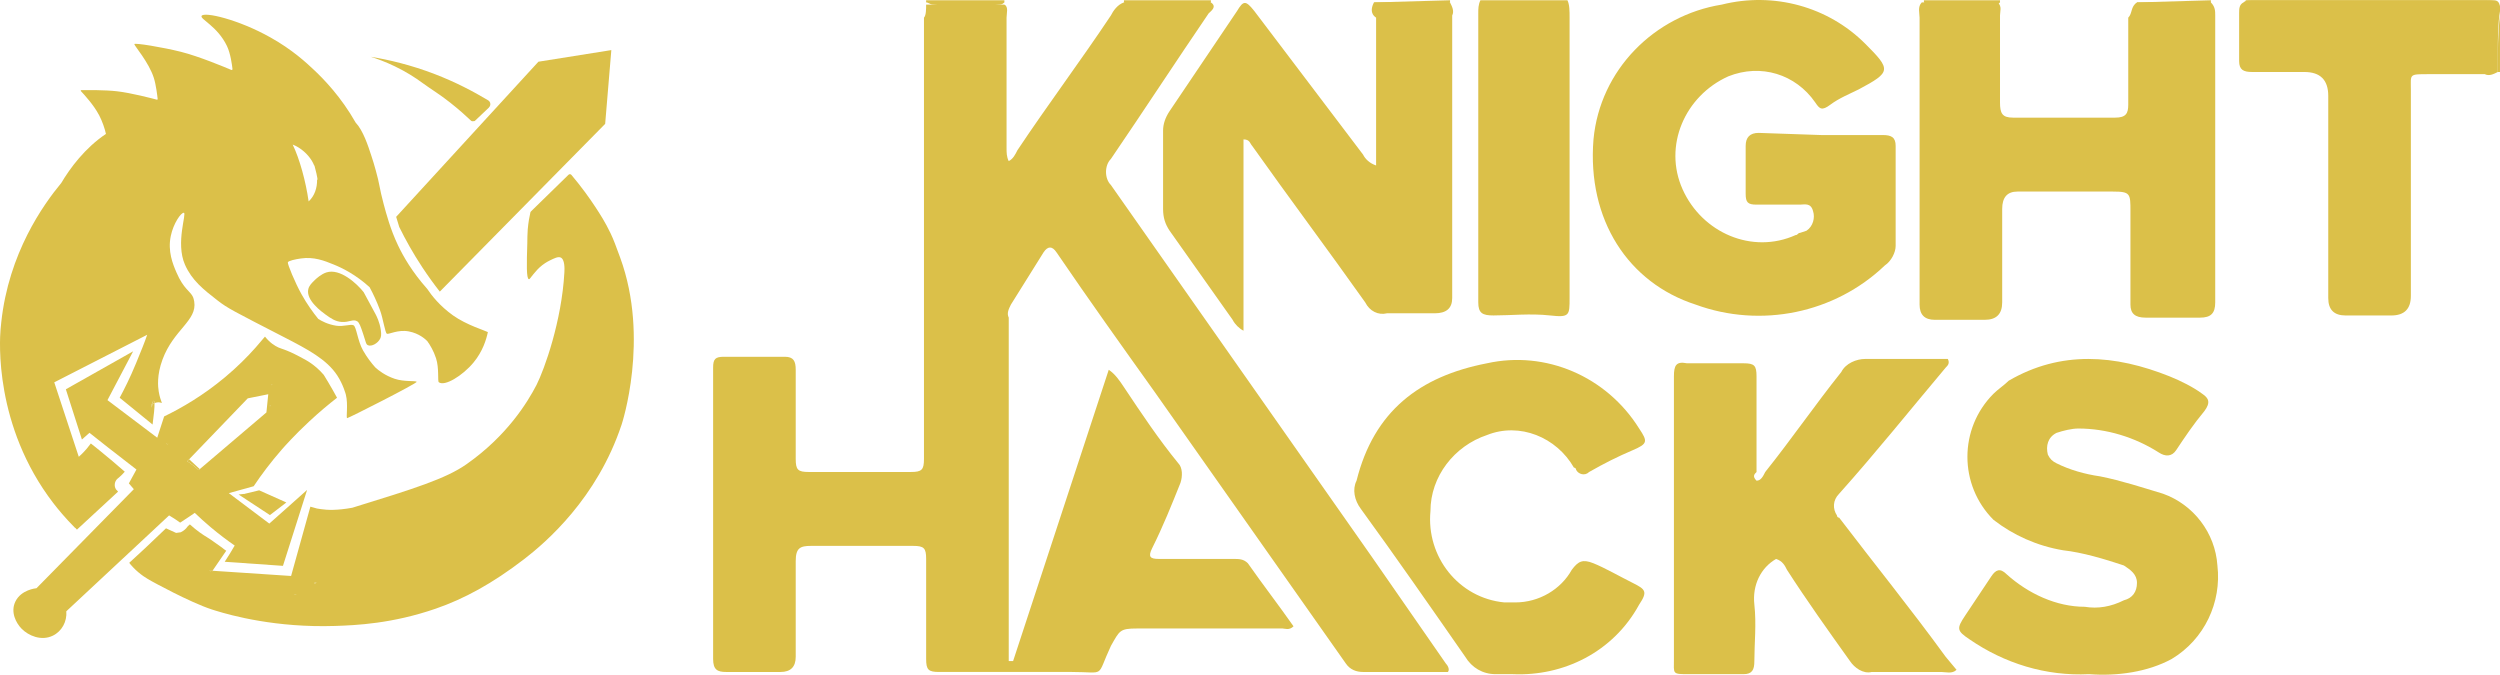<svg width="10501" height="2834" viewBox="0 0 10501 2834" fill="none" xmlns="http://www.w3.org/2000/svg">
<g clip-path="url(#clip0_32_311)">
<path d="M1116.38 841.502C1097.85 828.737 1082.26 812.472 1071.91 793.428C1071.14 788.95 1069.96 782.825 1068.72 775.259C1072.68 782.774 1077.93 792.038 1084.88 802.281C1098.42 822.303 1110.26 834.296 1116.38 841.502Z" fill="#DBC049"/>
<path d="M646.206 1683.52C644.919 1683.26 643.375 1684.91 641.831 1687.48C641.985 1687.12 641.985 1686.97 641.934 1686.97C641.831 1686.97 641.162 1688.15 640.698 1689.64C640.698 1689.64 640.681 1689.68 640.647 1689.75C637.301 1696.33 634.471 1706.06 635.191 1708.02C635.294 1708.22 636.169 1710.54 637.044 1710.44C637.404 1710.39 638.588 1709.97 640.698 1694.53C641.985 1695.97 644.867 1694.84 649.037 1693.35C648.728 1687.38 647.853 1683.88 646.206 1683.52Z" fill="#DBC049"/>
<path d="M186.527 1566.11C186.527 1566.11 186.939 1567.45 187.711 1570.13C183.284 1574.19 180.659 1576.66 180.145 1576.2C180.042 1576.15 179.99 1575.94 179.99 1575.74C179.99 1573.68 183.13 1566.63 186.527 1566.11Z" fill="#DBC049"/>
<path d="M312.268 1487.36C329.201 1480.88 338.26 1478.1 342.532 1477.22C329.613 1484.53 316.385 1491.84 303.055 1499.15C233.931 1536.93 102.373 1605.28 99.388 1600.03C96.763 1595.45 206.188 1527.77 312.268 1487.36Z" fill="#DBC049"/>
<path d="M588.301 1322.09C588.713 1322.76 579.963 1329.45 564.059 1340.46C564.676 1338.1 565.294 1335.73 565.86 1333.41C584.338 1323.17 588.044 1321.73 588.301 1322.09Z" fill="#DBC049"/>
<path d="M1072.68 802.28C1071.86 802.486 1069.8 798.06 1067.49 791.832C1068.62 791.729 1069.75 791.677 1070.88 791.574C1071.19 792.192 1071.55 792.81 1071.91 793.427C1072.89 799.038 1073.3 802.126 1072.68 802.28Z" fill="#DBC049"/>
<path d="M2053.5 451.608C2062.86 442.704 2061.27 427.829 2050.31 421.292C1988.03 384.027 1914.01 345.012 1825.59 310.989C1724.19 272.18 1631.8 250.717 1557.33 238.569C1582.65 246.496 1618.42 259.261 1659.13 278.923C1705.82 301.519 1744.57 326.225 1775.1 348.82C1811.23 375.277 1847.57 396.534 1891.47 431.483C1927.39 459.895 1956.73 486.145 1978.86 507.197C1981.85 509.925 1986.23 509.719 1993.84 508.535L2053.7 451.763L2053.5 451.557V451.608Z" fill="#DBC049"/>
<path d="M889.349 2397.11L879.158 2396.44L879.982 2397.01L886.57 2401.54L888.732 2403.03L891.923 2398.4L892.643 2397.37L889.349 2397.11Z" fill="#DBC049" stroke="#DBC34C" stroke-width="0.14" stroke-miterlimit="10"/>
<path d="M2605.1 1082.44C2587.6 1034.52 2577.87 1007.7 2565 980.731C2542.25 933.018 2520.43 899.459 2500.67 869.297C2476.58 832.701 2443.74 786.325 2400.09 734.545C2397.31 731.045 2391.5 730.685 2388.15 733.876L2229.78 888.495C2228.85 889.37 2228.29 890.348 2227.93 891.738C2223.81 909.238 2219.33 933.841 2216.71 963.386C2214.85 985.982 2215.42 1001.83 2214.85 1022.37C2212.28 1107.2 2210.58 1171.28 2221.75 1172.77C2224.74 1173.29 2225.87 1169.27 2240.07 1152.23C2249.18 1141.06 2260.92 1126.91 2277.34 1114.09C2283.15 1109.56 2293.96 1101.64 2309.04 1094.23C2328.65 1084.6 2343.58 1077.34 2354.03 1081.25C2373.23 1088.15 2371.37 1130.15 2370.65 1143.95C2359.43 1348.65 2287.22 1550.31 2253.66 1616.76C2215.06 1691.29 2129.41 1830.37 1960.23 1949.42C1873.92 2010.15 1743.03 2051.64 1479.91 2132.71C1415.83 2144.39 1374.3 2142.64 1347.84 2138.52C1347.84 2138.52 1340.38 2137.39 1331.99 2136.1L1303.68 2128.23L1222.72 2419.3L892.643 2397.37L891.922 2398.4L888.731 2403.03L886.569 2401.54L879.981 2397.01L879.158 2396.44L889.349 2397.11L892.643 2397.37L950.289 2313.32L941.642 2307.4L941.333 2307.14C935.929 2302.72 933.201 2300.55 932.275 2299.94C911.223 2285.99 891.613 2269.83 869.944 2256.85C851.93 2246.1 826.607 2229.06 797.475 2202.71C794.695 2205.18 791.967 2207.6 789.188 2210.07C787.232 2213 784.813 2216.09 781.879 2219.23C774.004 2227.62 765.615 2232.66 759.233 2235.75C747.343 2237.45 739.674 2238.48 739.674 2238.48C739.674 2238.48 723.049 2230.91 697.263 2219.13C668.645 2246.87 639.359 2274.72 609.404 2302.72C587.117 2323.56 564.882 2344.05 542.75 2364.17C546.096 2368.39 551.5 2374.98 558.654 2382.5C588.455 2414.05 618.256 2430.88 636.94 2441.22C636.94 2441.22 796.137 2529.45 889.297 2559.81C894.753 2561.56 900.312 2563.31 900.312 2563.31C902.01 2563.88 903.863 2564.45 905.767 2565.01C972.473 2585.7 1160.18 2637.23 1406.78 2629.25C1496.13 2626.37 1647.96 2619.62 1830.42 2556.57C1948.29 2515.81 2067.29 2451.88 2201.63 2348.53C2293.04 2278.22 2508.28 2093.43 2611.28 1782.65C2611.28 1782.65 2730.07 1424.21 2605.1 1082.44ZM1242.69 2499.13L1233.84 2496.66L1244.7 2497.38C1244.03 2497.89 1243.36 2498.46 1242.69 2499.13ZM1320.98 2451.42L1321.28 2446.99C1324.22 2447.3 1327.15 2447.66 1330.09 2447.97C1327.1 2449.05 1324.06 2450.18 1320.98 2451.42ZM1326.02 2139.45C1326.59 2138.99 1328.64 2140.84 1330.09 2142.18C1328.7 2141.15 1327.36 2140.22 1326.02 2139.45Z" fill="#DBC049"/>
<path d="M888.783 2398.04C889.812 2398.14 890.893 2398.25 891.922 2398.4L888.731 2403.03L886.569 2401.54L879.981 2397.01C877.82 2396.8 875.658 2396.55 873.496 2396.29V2396.08L879.158 2396.44L889.349 2397.11C889.194 2397.42 888.988 2397.73 888.783 2398.04Z" fill="#DBC049" stroke="#DBC34C" stroke-width="0.14" stroke-miterlimit="10"/>
<path d="M1244.7 2497.38C1244.03 2497.89 1243.36 2498.46 1242.69 2499.13L1233.84 2496.66L1244.7 2497.38Z" fill="#DBC049" stroke="#DBC34C" stroke-width="0.14" stroke-miterlimit="10"/>
<path d="M1330.09 2142.18C1328.7 2141.15 1327.36 2140.22 1326.02 2139.45C1326.59 2138.99 1328.64 2140.84 1330.09 2142.18Z" fill="#DBC049" stroke="#DBC34C" stroke-width="0.14" stroke-miterlimit="10"/>
<path d="M1321.29 2446.99C1324.22 2447.3 1327.15 2447.66 1330.09 2447.97C1327.1 2449.05 1324.06 2450.18 1320.98 2451.42L1321.29 2446.99Z" fill="#DBC049" stroke="#DBC34C" stroke-width="0.14" stroke-miterlimit="10"/>
<path d="M1141.6 1559.52L1142.12 1560.04V1559.52H1141.6Z" fill="#DBC049"/>
<path d="M701.946 1860.78C700.968 1861.61 700.042 1862.48 699.115 1863.31L702.821 1867.32L706.218 1864.18C704.725 1863 703.336 1861.87 701.946 1860.78Z" fill="#DBC049"/>
<path d="M1065.48 2042.43C1097.96 1993.79 1136.97 1941.65 1183.6 1888.27C1193.33 1877.15 1235.69 1829.08 1298.12 1770.92C1341.72 1730.25 1381.97 1696.95 1415.73 1670.7C1409.76 1659.79 1403.69 1648.77 1397.36 1637.66C1384.9 1615.73 1372.34 1594.68 1359.73 1574.35C1340.28 1551.8 1321.44 1536.57 1307.49 1526.68C1292.77 1516.24 1280.78 1509.91 1258.85 1498.22C1245.32 1491.02 1227.25 1481.49 1202.29 1471.61C1182.06 1463.53 1180.31 1464.41 1169.86 1459.72C1154.52 1452.82 1133.83 1439.96 1112.99 1413.86C1100.22 1428.84 1087.41 1443.82 1074.59 1458.79C1039.23 1498.74 996.355 1541.77 944.834 1584.74C853.783 1660.77 763.865 1713.16 689.44 1749.19C684.808 1763.5 679.609 1779.51 674.925 1793.87C670.087 1808.75 665.3 1823.67 660.462 1838.6C590.772 1785.95 521.082 1733.34 451.391 1680.69L559.169 1475.68L276.6 1635.13L344.077 1846.11L375.782 1817.96C401.517 1838.5 427.509 1859.03 453.759 1879.57C493.7 1910.92 533.537 1941.75 573.118 1972.12C562.515 1991.57 551.861 2011.03 541.258 2030.48C548.206 2038.62 555.206 2046.7 562.155 2054.83C425.862 2193.49 289.518 2332.11 153.226 2470.77C150.292 2471.03 89.249 2476.94 64.904 2526.15C42.874 2570.67 67.323 2617.26 91.256 2641.34C119.359 2669.76 173.042 2693.74 221.835 2670.12C259.511 2651.9 282.055 2611.13 278.555 2567.59C422.414 2433.4 566.324 2299.16 710.182 2164.98C712.241 2166.16 714.3 2167.4 716.41 2168.63C730.77 2177.23 744.204 2186.18 756.711 2195.29C768.755 2187.52 780.953 2179.49 793.255 2171.21C801.696 2165.54 809.931 2159.93 818.063 2154.27C838.6 2174.09 861.041 2194.42 885.489 2214.96C919.974 2243.94 953.738 2269.36 985.804 2291.49C979.679 2302.1 973.297 2312.91 966.605 2323.87C959.039 2336.22 951.473 2348.16 943.907 2359.69C1025.44 2365.41 1106.96 2371.12 1188.54 2376.78C1222.36 2270.49 1256.18 2164.15 1289.94 2057.87C1281.86 2065.07 1209.54 2129.51 1201.21 2136.93C1196.11 2141.46 1136.4 2194.68 1131.21 2199.26C1074.54 2156.64 1017.82 2114.02 961.15 2071.4C961.613 2071.25 1000.68 2060.39 1001.14 2060.29C1002.33 2059.93 1064.24 2042.73 1065.48 2042.43ZM1141.65 1617.58L1142.07 1613.57H1142.84H1143.25C1143.15 1613.93 1143.04 1614.24 1142.94 1614.55C1142.58 1615.63 1142.27 1616.76 1141.91 1617.89C1141.81 1618.2 1141.65 1618.56 1141.55 1618.92L1141.65 1617.63V1617.58ZM1138 1613.62V1614.08L1137.54 1613.62H1138ZM1133.68 1701.58C1133.68 1701.58 1134.04 1701.07 1134.19 1700.86L1134.04 1702.3C1134.04 1702.3 1134.29 1702.77 1134.45 1703.03C1134.81 1703.69 1135.22 1704.36 1135.63 1704.98L1134.35 1706.11L1133.68 1706.73L1134.04 1702.3C1133.88 1702.05 1133.78 1701.84 1133.68 1701.58ZM702.822 1867.32L699.116 1863.31C700.043 1862.48 700.969 1861.61 701.947 1860.78C703.337 1861.86 704.726 1863 706.219 1864.18L702.822 1867.32ZM839.166 1970.47C837.519 1971.86 835.872 1973.25 834.225 1974.64C827.173 1967.84 818.887 1960.64 809.365 1953.38C801.387 1947.31 793.615 1942.06 786.306 1937.58C789.034 1934.75 791.711 1931.97 794.439 1929.14C876.482 1843.85 958.628 1758.51 1040.67 1673.22C1069.39 1667.46 1098.06 1661.75 1126.78 1655.98C1124.21 1681.46 1121.63 1706.94 1119.06 1732.42C1025.74 1811.78 932.481 1891.1 839.166 1970.47Z" fill="#DBC049"/>
<path d="M706.218 1864.18L702.821 1867.32L699.115 1863.31C700.042 1862.48 700.968 1861.61 701.946 1860.78C703.336 1861.87 704.725 1863 706.218 1864.18Z" fill="#DBC049"/>
<path d="M1138.1 1655.98L1137.95 1657.58C1137.79 1657.32 1137.69 1657.06 1137.59 1656.8C1137.74 1656.55 1137.95 1656.24 1138.1 1655.98Z" fill="#DBC049"/>
<path d="M1137.54 1662.47L1137.95 1657.58C1138.46 1658.66 1139.03 1659.63 1139.65 1660.51L1137.54 1662.47Z" fill="#DBC049"/>
<path d="M1295.09 1214C1283.35 1260.68 1352.84 1310.71 1367.3 1321.11C1389.48 1337.07 1408.01 1350.4 1435.08 1352.3C1467.05 1354.57 1482.9 1338.82 1500.4 1349.52C1509.3 1354.98 1514.76 1370.73 1525.21 1401.97C1537.2 1437.69 1536.89 1446.18 1545.49 1450.05C1560.67 1456.89 1587.74 1442.12 1597.37 1421.63C1600.56 1414.84 1602.41 1406.14 1599.63 1386.68C1594.69 1352.3 1581.46 1327.13 1577.09 1318.95C1544.92 1258.88 1528.81 1228.82 1527.47 1227.12C1497.21 1189.09 1428.19 1126.81 1371.83 1144.05C1348.77 1151.1 1327.05 1171.69 1322.67 1175.96C1309.65 1188.62 1298.79 1199.17 1295.09 1213.95V1214Z" fill="#DBC049"/>
<path d="M1676.94 953.245C1702.83 1006.11 1734.69 1063.45 1774.01 1123.05C1798.46 1160.11 1823.12 1194.03 1847.36 1224.91L2541.95 520.27L2567.84 210.414L2261.54 259.209L1664.02 910.833L1676.94 953.297V953.245Z" fill="#DBC049"/>
<path d="M1072.68 802.281C1070.11 802.95 1055.13 756.986 1057.96 755.802C1059.15 755.339 1062.18 762.957 1068.72 775.258C1071.55 792.295 1073.82 801.972 1072.68 802.281Z" fill="#DBC049"/>
<path d="M706.218 1864.18L702.821 1867.32L699.115 1863.31C700.042 1862.48 700.968 1861.61 701.946 1860.78C703.336 1861.87 704.725 1863 706.218 1864.18Z" fill="#DBC049"/>
<path d="M1138.1 1655.98L1137.95 1657.58C1137.79 1657.32 1137.69 1657.06 1137.59 1656.8C1137.74 1656.55 1137.95 1656.24 1138.1 1655.98Z" fill="#DBC049"/>
<path d="M1142.12 1559.52V1560.04L1141.6 1559.52H1142.12Z" fill="#DBC049"/>
<path d="M1147.63 1559.42C1147.52 1559.78 1147.42 1560.14 1147.32 1560.5C1146.96 1561.69 1146.6 1562.92 1146.24 1564.16L1145.98 1563.9L1146.39 1559.47H1147.21L1147.63 1559.42Z" fill="#DBC049"/>
<path d="M1138.1 1655.98L1137.95 1657.58C1137.79 1657.32 1137.69 1657.06 1137.59 1656.8C1137.74 1656.55 1137.95 1656.24 1138.1 1655.98Z" fill="#DBC049"/>
<path d="M1147.32 1560.5C1146.85 1562.05 1146.39 1563.64 1145.88 1565.29L1146.39 1559.47H1147.21L1147.32 1560.5Z" fill="#DBC049"/>
<path d="M1138.1 1655.98L1137.95 1657.58C1137.79 1657.32 1137.69 1657.06 1137.59 1656.8C1137.74 1656.55 1137.95 1656.24 1138.1 1655.98Z" fill="#DBC049"/>
<path d="M1137.54 1662.47L1137.95 1657.58C1138.46 1658.66 1139.03 1659.63 1139.65 1660.51L1137.54 1662.47Z" fill="#DBC049"/>
<path d="M1138.1 1655.98L1137.95 1657.58C1137.79 1657.32 1137.69 1657.06 1137.59 1656.8C1137.74 1656.55 1137.95 1656.24 1138.1 1655.98Z" fill="#DBC049"/>
<path d="M1138.36 1658.35L1138.26 1661.8L1137.54 1662.47L1137.95 1657.58C1137.95 1657.58 1138.21 1658.09 1138.36 1658.35Z" fill="#DBC049"/>
<path d="M1142.12 1559.52V1560.04L1141.6 1559.52H1142.12Z" fill="#DBC049"/>
<path d="M839.166 1970.47C837.519 1971.86 835.872 1973.25 834.225 1974.64C827.174 1967.84 818.887 1960.64 809.365 1953.38C801.387 1947.31 793.615 1942.06 786.307 1937.58C789.035 1934.75 791.711 1931.97 794.439 1929.14L839.166 1970.47Z" fill="#DBC049"/>
<path d="M1178.51 886.642C1182.26 886.642 1185.3 883.6 1185.3 879.848C1185.3 876.096 1182.26 873.054 1178.51 873.054C1174.75 873.054 1171.71 876.096 1171.71 879.848C1171.71 883.6 1174.75 886.642 1178.51 886.642Z" fill="#DBC049"/>
<path d="M892.643 2397.37L891.923 2398.4L888.732 2403.03L886.57 2401.54L879.982 2397.01L879.158 2396.44L889.349 2397.11L892.643 2397.37Z" fill="#DBC049" stroke="#DBC34C" stroke-width="0.14" stroke-miterlimit="10"/>
<path d="M1244.7 2497.38C1244.03 2497.89 1243.36 2498.46 1242.69 2499.13L1233.84 2496.66L1244.7 2497.38Z" fill="#DBC049" stroke="#DBC34C" stroke-width="0.14" stroke-miterlimit="10"/>
<path d="M1330.09 2142.18C1328.7 2141.15 1327.36 2140.22 1326.02 2139.45C1326.59 2138.99 1328.64 2140.84 1330.09 2142.18Z" fill="#DBC049" stroke="#DBC34C" stroke-width="0.14" stroke-miterlimit="10"/>
<path d="M1202.6 2110.68C1179.64 2128.33 1156.74 2145.93 1133.78 2163.59C1089.93 2134.77 1046.08 2105.94 1002.22 2077.12C1010.1 2076.29 1017.97 2075.42 1025.8 2074.54C1026.36 2074.85 1026.93 2075.21 1027.49 2075.52C1027.13 2075.06 1027.03 2074.7 1027.19 2074.39C1027.85 2074.24 1028.58 2074.08 1029.24 2073.88C1049.01 2069.09 1068.77 2064.3 1088.54 2059.51C1118.39 2072.85 1148.24 2086.18 1178.1 2099.51H1178.15C1181.85 2100.74 1185.1 2102.13 1187.93 2103.88H1187.98C1192.87 2106.15 1197.71 2108.41 1202.6 2110.68Z" fill="#DBC049"/>
<path d="M1029.24 2073.88C1028.58 2074.08 1027.85 2074.24 1027.19 2074.39C1027.39 2073.93 1028.06 2073.82 1029.24 2073.88Z" fill="#DBC049"/>
<path d="M1902.95 1324.87C1847.56 1285.23 1813.59 1242.1 1794.6 1213.59C1730.99 1142.25 1693.67 1076.67 1671.64 1030.14C1639.93 963.385 1623.52 901.465 1611.42 856.789C1593.2 788.898 1594.44 771.604 1578.58 716.478C1572.97 694.757 1566.08 673.603 1559.23 652.5C1546.47 613.227 1525.26 547.807 1493.81 514.917C1433.08 407.703 1361.17 333.636 1320.56 295.341C1287.57 264.15 1228.64 209.024 1135.74 157.09C1000.32 81.016 857.386 48.486 846.783 66.707C838.96 80.347 913.179 109.685 953.274 193.171C968.561 225.032 974.737 273.569 976.59 290.297C976.796 292.974 974.017 294.827 971.392 293.643C945.245 282.525 836.489 236.819 759.078 217.414C686.145 199.039 564.162 178.656 564.162 185.399C564.162 192.142 625.514 261.937 646.256 327.511C655.572 357.055 660.771 402.401 662.263 415.887C662.469 417.74 660.616 419.078 658.557 418.563C638.793 413.365 551.294 390.254 491.023 383.357C441.046 377.592 364.767 378.313 342.172 378.467C339.547 378.467 338.26 381.144 339.959 382.842C353.186 396.842 394.414 441.88 414.95 481.667H415.311C430.803 511.623 439.759 539.469 445.009 562.477C356.995 621.411 293.996 706.647 257.452 768.464C181.637 860.031 36.698 1062.78 5.353 1353.33C4.58 1360.23 3.448 1370.68 2.316 1384.16C-1.442 1428.38 -25.221 1788.16 223.637 2112.84C243.35 2138.52 273.768 2175.74 315.407 2217.43C315.562 2217.27 315.768 2217.12 315.922 2216.91L323.128 2224.69L495.964 2064.97L486.854 2055.09C485.052 2052 482.324 2046.34 481.913 2038.82C481.81 2036.92 481.552 2029.4 485.567 2021.12C489.53 2012.93 494.729 2009.95 503.942 2001.82C509.089 1997.29 516.192 1990.54 524.067 1981.33C490.251 1951.63 454.994 1921.83 418.296 1892.08C406.046 1882.09 393.796 1872.31 381.598 1862.69C371.458 1876.74 358.642 1892.28 342.481 1907.98C338.569 1911.74 334.709 1915.29 330.9 1918.69L227.909 1605.95L618.257 1406.19C608.58 1435.38 592.367 1474.8 571.213 1526.38C545.89 1587.99 520.824 1637.19 502.707 1670.7C548.772 1708.17 594.838 1745.69 640.903 1783.22C646.05 1744.87 649.808 1709.77 649.036 1693.35C644.866 1694.84 641.984 1695.97 640.697 1694.53C638.587 1709.97 637.403 1710.39 637.043 1710.44C636.168 1710.54 635.293 1708.22 635.19 1708.02C634.47 1706.06 637.3 1696.33 640.646 1689.75C640.646 1689.75 640.663 1689.71 640.697 1689.64C641.161 1688.15 641.83 1686.97 641.933 1686.97C641.984 1686.97 641.984 1687.12 641.83 1687.48C643.374 1684.91 644.918 1683.26 646.205 1683.52C647.852 1683.88 648.727 1687.38 649.036 1693.35C652.175 1692.16 656.036 1690.83 660.462 1690.26C668.337 1689.23 675.182 1690.93 680.02 1692.68C675.543 1681.3 669.932 1664.58 666.587 1643.78C663.55 1624.69 658.197 1576.25 682.491 1510.47C729.329 1383.54 829.077 1347.05 815.798 1266.34C814.46 1258.21 812.298 1251.78 810.857 1247.87C799.173 1222.23 771.225 1214.77 741.012 1143.95C725.88 1108.89 703.697 1055.11 717.491 990.51C728.505 938.267 760.211 892.561 772.152 893.745C785.585 895.083 736.534 1019.85 776.835 1111.57C805.916 1177.51 854.246 1215.8 913.54 1261.81C956.826 1295.37 979.936 1306.34 1193.54 1416.43C1292.05 1467.18 1372.45 1509.49 1416.66 1577.13C1442.03 1615.88 1452.64 1657.37 1452.64 1657.37C1463.29 1698.7 1452.64 1756.35 1458.25 1756.35C1463.86 1756.35 1755.23 1608.83 1750.18 1603.58C1745.14 1598.38 1696.86 1604.25 1658.05 1591.13C1617.19 1577.28 1590.32 1556.02 1576.52 1543.41C1560.1 1525.19 1541.47 1501.26 1524.64 1471.56C1502.1 1431.41 1497.05 1372.73 1485.11 1366.35C1473.17 1359.97 1443.53 1373.1 1411.82 1368.05C1375.79 1362.29 1350.26 1348.13 1336.83 1339.54C1314.08 1311.54 1289.63 1277.31 1266.88 1236.7C1239.09 1186.92 1206.97 1108.53 1209.03 1101.95C1211.09 1095.41 1240.17 1088.97 1264.26 1085.63C1318.56 1077.86 1361.79 1094.74 1402.45 1111.42C1438.69 1126.09 1495 1154.09 1552.44 1206.33C1567.21 1233.66 1582.29 1265.37 1595.72 1301.45C1609.36 1337.84 1617.39 1398.37 1625.21 1401.92C1633.24 1405.32 1671.64 1383.54 1716.78 1391.99C1760.43 1400.22 1786.57 1424.51 1794.76 1432.8C1806.9 1449.63 1821.26 1473.77 1831.51 1504.76C1845.15 1546.24 1837.48 1601.06 1843.09 1605.44C1867.23 1624.38 1942.53 1578.67 1988.8 1522.98C2027.61 1476.19 2042.69 1426.27 2049.22 1394.87C2040.27 1389.46 1959.1 1365.01 1902.95 1324.87ZM97.998 1601.88C97.844 1601.63 97.844 1601.27 97.895 1600.85L98.359 1602.24C98.359 1602.24 98.05 1602.04 97.998 1601.88ZM1331.94 754.773C1332.4 789.258 1321.44 823.075 1296.42 846.031C1284.28 761.773 1259.06 668.919 1229.46 607.256C1264.15 620.69 1292.98 648.279 1309.03 674.014C1313.1 680.757 1316.86 688.015 1319.84 695.426C1320.15 695.426 1320.46 695.272 1320.77 695.221C1327.98 722.912 1331.84 738.662 1332.97 747.876C1333.23 750.089 1333.48 752.251 1333.69 754.361C1333.12 754.515 1332.5 754.67 1331.94 754.773Z" fill="#DBC049"/>
<path d="M10491.8 302.393C10473.6 311.503 10455.3 320.665 10437.1 311.503H10199.6C10117.4 311.503 10126.6 311.503 10126.6 375.431V1242.92C10126.6 1297.69 10099.2 1325.12 10044.4 1325.12H9852.63C9803.94 1325.12 9779.6 1300.78 9779.6 1252.09V402.813C9779.6 335.849 9746.14 302.393 9679.18 302.393H9460.02C9423.48 302.393 9405.26 293.283 9405.26 256.738V55.846C9405.26 37.574 9405.26 19.302 9423.53 10.191C9432.64 1.081 9450.91 1.081 9469.18 1.081H10437.1C10464.5 1.081 10491.8 1.081 10501 28.464V46.736C10491.9 101.501 10491.9 165.428 10491.9 220.245V302.444L10491.8 302.393Z" fill="#DBC049"/>
<path d="M6583.78 1.029C6592.89 19.302 6592.89 46.684 6592.89 74.067V1251.98C6592.89 1325.02 6592.89 1334.18 6510.69 1325.02C6428.49 1315.91 6346.35 1325.02 6273.26 1325.02C6227.61 1325.02 6209.33 1315.91 6209.33 1270.26V55.846C6209.33 37.574 6209.33 19.302 6218.44 1.081H6583.67L6583.78 1.029Z" fill="#DBC049"/>
<path d="M10501 37.574C10482.7 10.191 10455.3 19.302 10428 19.302H9432.69V1.029H10473.6C10491.9 1.029 10501 10.14 10501 37.574Z" fill="#DBC049"/>
<path d="M4721.03 10.191V1.029H5086.26V10.14C5077.15 19.25 5058.88 28.412 5040.61 28.412H4775.79C4757.52 37.522 4739.25 28.412 4721.03 10.14V10.191Z" fill="#DBC049"/>
<path d="M4218.84 1.029V10.14C4209.73 19.25 4200.56 19.25 4200.56 19.25C4109.26 28.36 4008.79 28.36 3917.48 19.25C3908.37 19.25 3899.21 10.14 3890.1 10.14V1.029H4218.84Z" fill="#DBC049"/>
<path d="M5771.12 10.191L6090.7 1.081V10.191C6081.59 19.302 6063.31 28.464 6045.04 28.464H5816.77C5798.5 28.464 5789.39 28.464 5771.12 10.191Z" fill="#DBC049"/>
<path d="M8400.82 1.029V10.14C8391.71 19.25 8373.44 28.412 8355.17 28.412H8126.9C8108.63 28.412 8090.35 19.302 8081.24 10.14V1.029H8400.82Z" fill="#DBC049"/>
<path d="M8976.1 10.191L9286.57 1.081V10.191C9286.57 19.302 9277.46 19.302 9268.3 28.464C9176.99 37.574 9085.68 37.574 8985.21 28.464C8985.21 19.353 8976.1 19.353 8976.1 10.191Z" fill="#DBC049"/>
<path d="M10491.8 302.393C10491.8 220.194 10491.8 138.046 10500.9 64.957V302.393H10491.8Z" fill="#DBC049"/>
<path d="M3890.1 19.302H4218.84C4237.11 28.412 4227.95 55.846 4227.95 74.067V621.925C4227.95 640.198 4227.95 658.47 4237.06 676.691C4255.33 667.58 4264.44 649.308 4273.6 631.036C4401.45 439.254 4538.41 256.635 4666.21 64.905C4675.32 46.633 4693.6 19.25 4720.98 10.14H5086.21C5113.59 28.412 5086.21 46.684 5077.1 55.794C4940.14 256.686 4803.18 466.689 4666.21 667.58C4638.83 694.963 4638.83 749.78 4666.21 777.162C5031.44 1297.64 5396.68 1818.11 5761.96 2338.59C5862.38 2484.67 5971.96 2639.9 6072.42 2786.03C6081.53 2795.14 6090.7 2813.41 6081.53 2822.57H5725.41C5698.03 2822.57 5670.65 2813.46 5652.38 2786.03L4848.83 1644.61C4711.87 1452.82 4574.91 1261.09 4437.94 1060.2C4419.67 1032.82 4401.4 1032.82 4383.18 1060.2L4246.22 1279.37C4237.11 1297.64 4227.95 1315.91 4237.11 1334.13V2776.87H4255.38L4657.16 1553.3C4684.54 1571.57 4702.81 1598.95 4721.08 1626.33C4794.12 1735.92 4867.15 1845.5 4949.35 1945.92C4967.62 1964.19 4967.62 2000.68 4958.46 2028.12C4921.92 2119.43 4885.42 2210.74 4839.77 2302.05C4821.5 2338.59 4830.66 2347.7 4867.15 2347.7H5177.62C5205 2347.7 5223.27 2347.7 5241.54 2365.97C5305.47 2457.28 5369.4 2539.48 5433.32 2630.79C5415.05 2649.06 5396.78 2639.9 5387.67 2639.9H4775.9C4702.86 2639.9 4702.86 2649.01 4666.32 2712.94C4602.39 2849.91 4648.04 2822.52 4501.97 2822.52H3944.97C3899.31 2822.52 3890.2 2813.41 3890.2 2767.76V2347.7C3890.2 2302.05 3881.09 2292.94 3835.44 2292.94H3406.28C3360.63 2292.94 3342.36 2302.05 3342.36 2356.86V2758.65C3342.36 2801.26 3321.05 2822.57 3278.43 2822.57H3050.16C3013.62 2822.57 2995.4 2813.46 2995.4 2767.81V1544.24C2995.4 1507.69 3004.51 1498.58 3041.05 1498.58H3296.7C3333.25 1498.58 3342.36 1516.85 3342.36 1553.35V1927.75C3342.36 1973.4 3351.47 1982.51 3397.12 1982.51H3826.28C3871.93 1982.51 3881.04 1973.4 3881.04 1927.75V74.118C3890.15 65.008 3890.15 37.574 3890.15 19.353L3890.1 19.302Z" fill="#DBC049"/>
<path d="M5771.12 10.191H6090.7C6099.81 28.464 6108.97 46.736 6099.81 64.957V1252.04C6099.81 1294.65 6075.46 1315.96 6026.77 1315.96H5825.88C5789.34 1325.07 5752.85 1306.85 5734.58 1270.31C5579.34 1051.14 5415 832.031 5259.77 612.867C5250.66 603.756 5250.66 585.484 5223.22 585.484V1389.05C5204.95 1379.94 5186.68 1361.67 5177.57 1343.4L4912.76 968.995C4894.48 941.613 4885.37 914.23 4885.37 877.686V548.94C4885.37 521.557 4894.48 494.174 4912.76 466.74L5195.84 46.684C5223.22 1.03 5232.38 1.03 5268.88 46.684L5725.41 649.36C5734.52 667.632 5752.8 685.904 5780.18 695.015V74.118C5752.8 55.846 5761.91 28.464 5771.07 10.191H5771.12Z" fill="#DBC049"/>
<path d="M8976.1 10.191H9286.57C9304.84 28.464 9304.84 46.736 9304.84 64.957V1270.31C9304.84 1315.96 9286.57 1334.23 9240.91 1334.23H9012.64C8966.99 1334.23 8948.72 1315.96 8948.72 1279.47V886.848C8948.72 813.81 8948.72 804.648 8875.68 804.648H8473.91C8431.29 804.648 8409.98 828.994 8409.98 877.686V1270.31C8409.98 1319 8385.64 1343.34 8336.95 1343.34H8126.95C8084.33 1343.34 8063.02 1322.04 8063.02 1279.42V74.118C8063.02 55.846 8053.91 28.464 8072.13 10.191H8391.71C8409.98 28.464 8400.82 46.736 8400.82 64.957V430.196C8400.82 475.851 8409.93 494.123 8455.58 494.123H8884.74C8930.39 494.123 8939.51 475.851 8939.51 439.358V74.118C8957.78 55.846 8948.62 28.464 8976.05 10.191H8976.1Z" fill="#DBC049"/>
<path d="M7652.09 567.212H7907.74C7944.28 567.212 7962.5 576.322 7962.5 612.867V1032.92C7962.5 1060.31 7944.23 1096.85 7916.85 1115.12C7706.85 1316.01 7396.39 1379.94 7122.46 1279.47C6839.38 1188.16 6665.92 923.341 6693.31 585.484C6720.69 293.283 6948.96 65.008 7232.04 19.353C7451.2 -35.412 7679.47 28.464 7834.7 183.701C7944.28 293.283 7944.28 302.393 7807.32 375.482C7770.78 393.754 7725.12 412.027 7688.63 439.409C7652.14 466.792 7642.98 457.681 7624.71 430.299C7542.51 311.606 7396.44 265.952 7259.48 320.717C7076.86 402.916 6985.55 612.918 7067.7 795.538C7149.9 978.157 7359.89 1069.47 7542.51 987.319C7551.62 987.319 7551.62 978.209 7560.78 978.209L7588.16 969.099C7615.54 950.826 7624.71 914.333 7615.54 886.899C7606.43 850.355 7579 859.517 7560.78 859.517H7378.16C7341.62 859.517 7332.51 850.406 7332.51 813.862V612.97C7332.51 576.425 7350.78 558.205 7387.28 558.205L7652.09 567.315V567.212Z" fill="#DBC049"/>
<path d="M7378.16 2019.06C7396.44 2019.06 7405.55 2000.79 7414.71 1982.51C7524.29 1845.55 7624.71 1699.42 7734.29 1562.46C7752.56 1525.91 7798.21 1507.69 7834.7 1507.69H8181.66C8190.77 1525.96 8181.66 1535.07 8172.55 1544.24C8026.48 1717.75 7880.36 1900.37 7725.12 2073.87C7697.74 2101.26 7697.74 2137.8 7716.01 2165.18C7716.01 2165.18 7716.01 2174.29 7725.12 2174.29C7871.2 2366.08 8026.43 2557.81 8172.55 2758.7L8218.21 2813.46C8199.93 2831.74 8172.55 2822.57 8154.28 2822.57H7862.09C7825.54 2831.68 7789.05 2804.3 7770.78 2776.92C7679.47 2649.06 7588.16 2521.26 7505.96 2393.41C7496.85 2375.14 7487.69 2356.86 7460.31 2347.75C7396.38 2384.3 7359.89 2457.33 7369 2539.53C7378.11 2621.73 7369 2703.88 7369 2776.97C7369 2813.51 7359.89 2831.74 7323.35 2831.74H7095.08C7022.04 2831.74 7031.15 2831.74 7031.15 2767.81V1580.73C7031.15 1535.07 7040.26 1516.8 7085.92 1525.96H7323.35C7369 1525.96 7378.11 1535.07 7378.11 1580.73V1982.51C7369 1991.62 7359.84 2000.79 7378.11 2019.06H7378.16Z" fill="#DBC049"/>
<path d="M8775.21 2831.74C8592.6 2840.85 8419.09 2786.08 8273.02 2685.66C8218.26 2649.12 8218.26 2640.01 8254.75 2585.24C8291.29 2530.47 8327.78 2475.66 8364.33 2420.89C8382.6 2393.51 8400.87 2384.35 8428.25 2411.78C8519.56 2493.98 8638.25 2548.75 8756.99 2548.75C8811.76 2557.86 8866.57 2548.75 8921.34 2521.36C8957.88 2512.25 8976.1 2484.82 8976.1 2448.33C8976.1 2411.83 8948.72 2393.56 8921.34 2375.29C8839.14 2347.91 8747.83 2320.52 8665.68 2311.36C8556.11 2293.09 8455.69 2247.44 8373.49 2183.51C8227.42 2037.43 8227.42 1800 8373.49 1653.87C8391.76 1635.6 8419.14 1617.33 8437.42 1599.1C8656.57 1471.25 8884.84 1489.52 9113.11 1580.83C9158.77 1599.1 9213.53 1626.49 9250.07 1653.87C9277.46 1672.14 9286.62 1690.41 9259.18 1726.91C9213.53 1781.67 9176.99 1836.49 9140.49 1891.25C9122.22 1918.64 9094.84 1918.64 9067.46 1900.37C8967.04 1836.44 8848.3 1799.95 8729.61 1799.95C8702.23 1799.95 8665.68 1809.06 8638.3 1818.22C8601.76 1836.49 8592.65 1872.98 8601.76 1909.53C8610.87 1927.8 8620.03 1936.91 8638.3 1946.07C8693.07 1973.45 8756.99 1991.73 8820.92 2000.84C8912.23 2019.11 8994.42 2046.49 9085.73 2073.87C9213.58 2119.53 9304.89 2238.22 9314 2375.19C9332.27 2530.42 9259.24 2685.66 9122.22 2767.81C9021.81 2822.57 8893.95 2840.85 8775.26 2831.74H8775.21Z" fill="#DBC049"/>
<path d="M6355.46 2831.74H6282.42C6227.66 2831.74 6182 2804.35 6154.57 2758.7C6008.5 2548.7 5862.38 2338.64 5716.3 2137.75C5688.92 2101.21 5679.76 2055.55 5698.03 2019.06C5771.07 1726.86 5962.84 1580.78 6245.88 1525.96C6492.42 1471.2 6748.07 1580.73 6885.03 1799.89C6921.58 1854.66 6921.58 1863.82 6857.65 1891.2C6793.72 1918.59 6738.96 1945.97 6675.03 1982.51C6656.76 2000.79 6629.38 1991.62 6620.27 1973.4C6620.27 1973.4 6620.27 1964.29 6611.16 1964.29C6538.12 1836.44 6382.89 1772.51 6245.93 1827.33C6108.97 1872.98 6008.5 2000.84 6008.5 2146.91C5990.23 2338.69 6127.19 2512.15 6318.96 2530.42H6364.62C6465.04 2530.42 6556.4 2475.66 6602.05 2393.46C6629.43 2356.91 6647.7 2347.8 6693.36 2366.08C6739.01 2384.35 6802.94 2420.84 6857.7 2448.28C6912.47 2475.66 6921.63 2484.82 6885.08 2539.59C6775.5 2740.48 6565.51 2840.9 6355.46 2831.79V2831.74Z" fill="#DBC049"/>
</g>
<defs>
<clipPath id="clip0_32_311">
<rect width="10501" height="2834" fill="white"/>
</clipPath>
</defs>
</svg>
